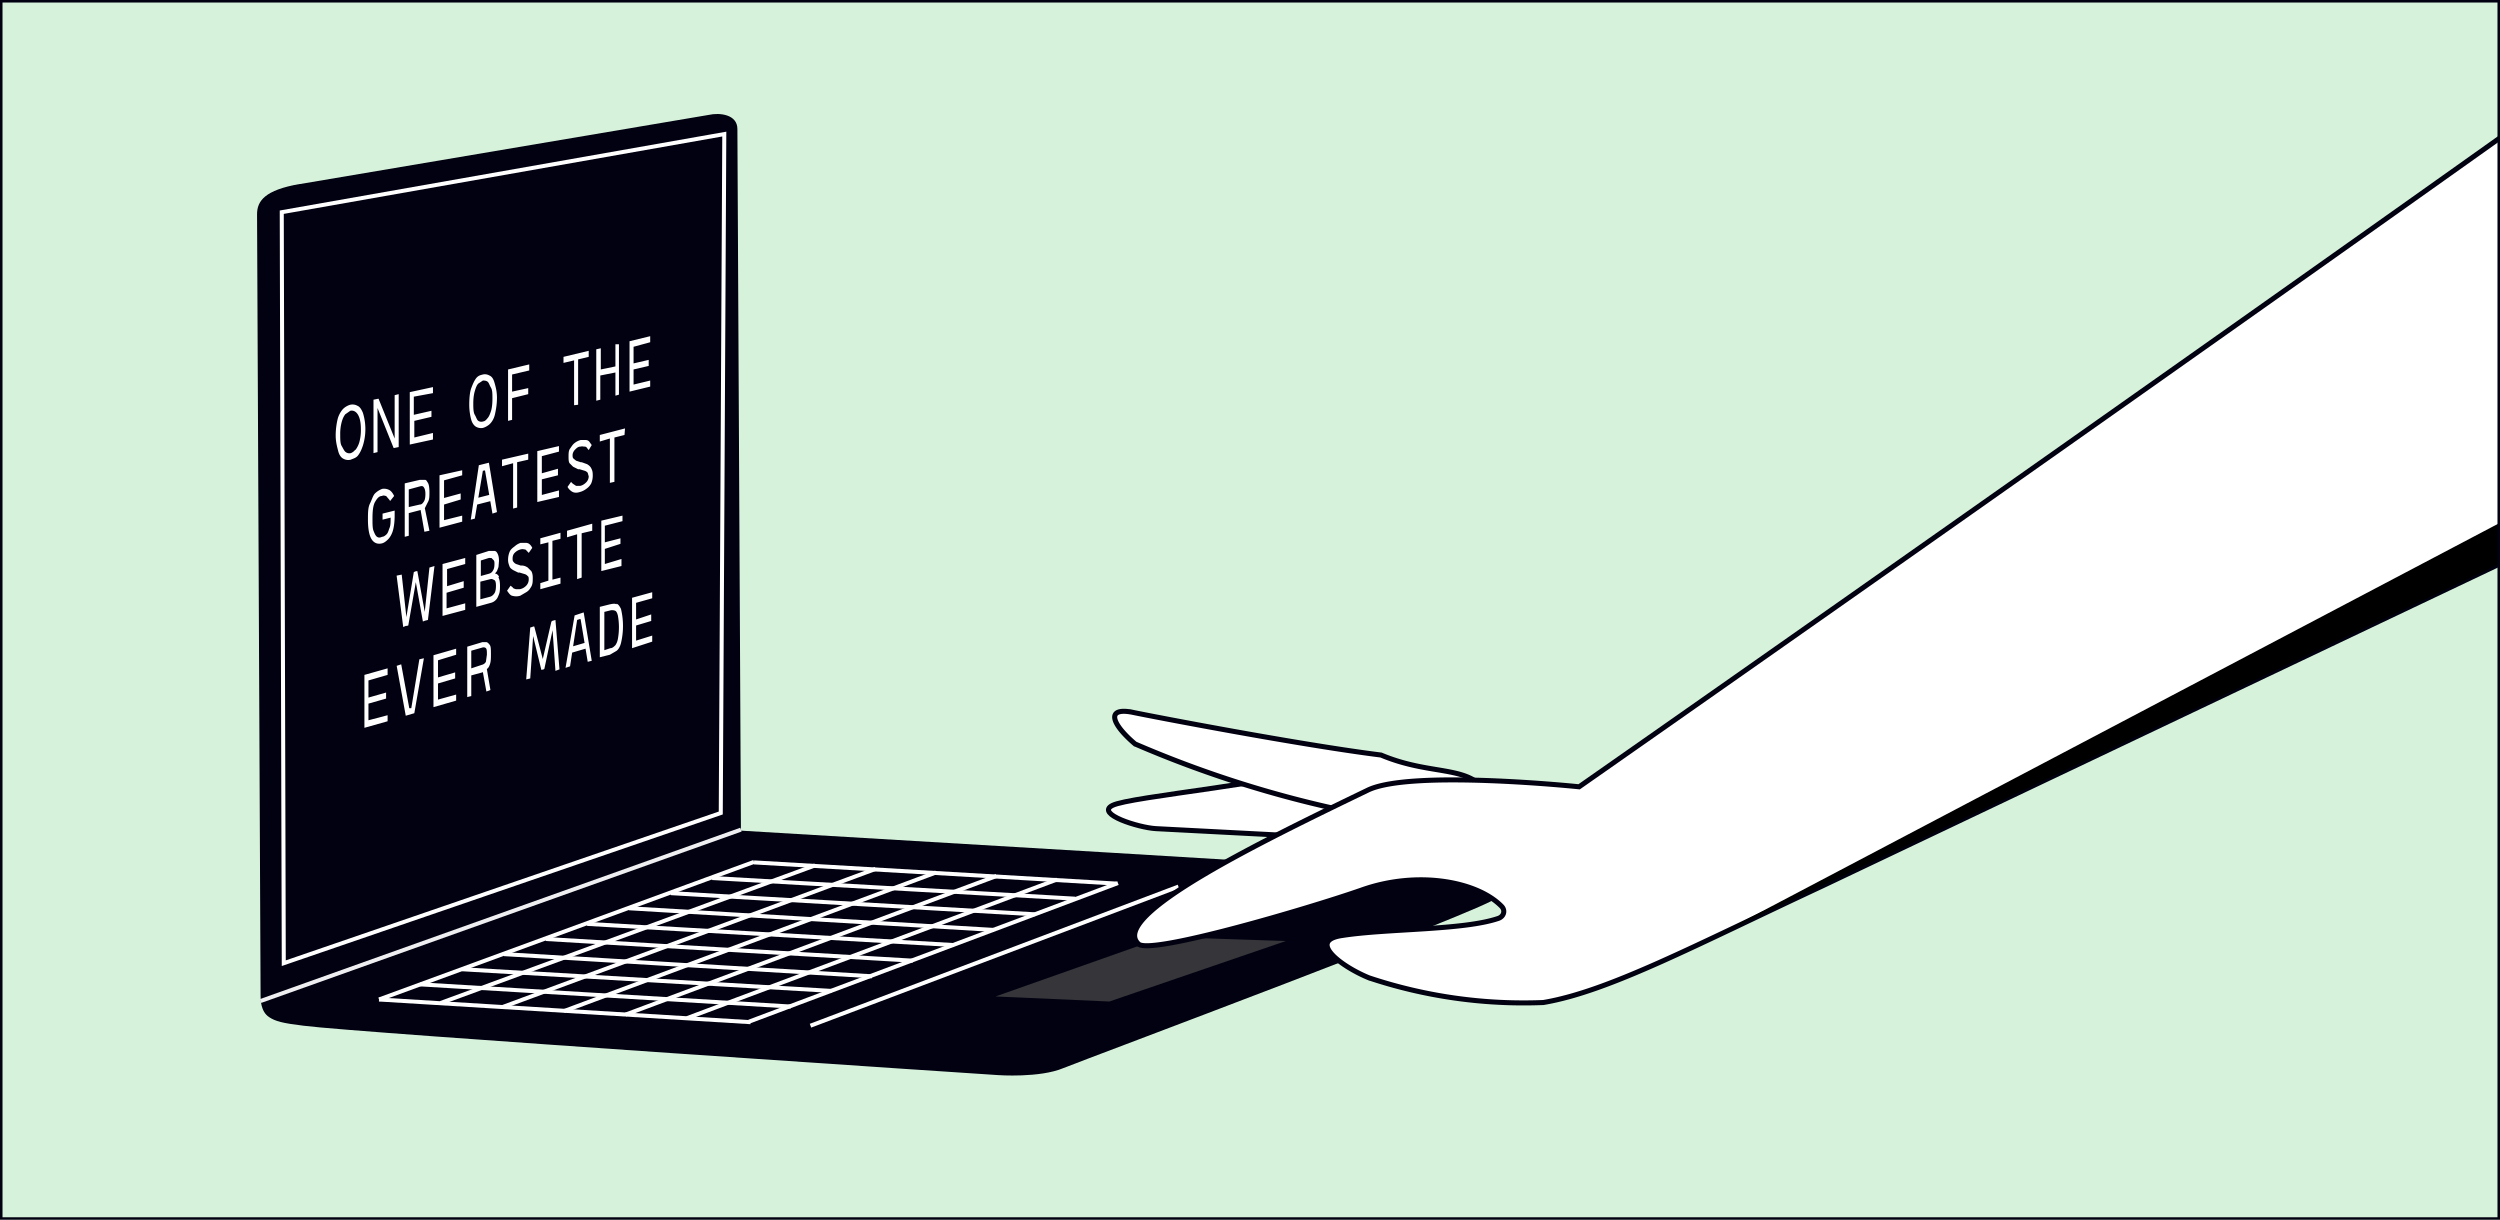 <svg xmlns="http://www.w3.org/2000/svg" xmlns:xlink="http://www.w3.org/1999/xlink" aria-label="One of the greatest websites ever made." viewBox="0 0 496 242" width="496" height="242">
    <style>
      @-webkit-keyframes web-browse {
        0%,100% { transform: translate(0, 0); }
        40%     { transform: translate(-4%, 4%); }
        60%     { transform: translate(0, 3%); }
        80%     { transform: translate(1%, 1%); }
      }
      @keyframes web-browse {
        0%,100% { transform: translate(0, 0); }
        40%     { transform: translate(-4%, 4%); }
        60%     { transform: translate(0, 3%); }
        80%     { transform: translate(1%, 1%); }
      }
      .laptop-arm {
         -webkit-animation: 2s ease 0s infinite running web-browse;
                 animation: 2s ease 0s infinite running web-browse;
         animation-play-state: paused;
      }
      @-webkit-keyframes finger-wiggle {
        0%   { transform: rotate(-6deg); }
        100% { transform: rotate(4deg); }
      }
      @keyframes finger-wiggle {
        0%   { transform: rotate(-6deg); }
        100% { transform: rotate(4deg); }
      }
      .laptop-fingers {
         -webkit-animation: .4s ease 0s infinite alternate finger-wiggle;
                 animation: .4s ease 0s infinite alternate finger-wiggle;
         animation-play-state: paused;
         transform-origin: 60% 80%;
      }
      .scrolling .laptop-fingers, .scrolling .laptop-arm { animation-play-state: running; }
    </style>
  <rect width="496" height="242" fill="#d7f2db"/>
  <g id="laptop">
    <path transform="translate(51 22.3)" mask="url(#d)" fill="#010111" d="M8.5 14.2c-7 1.2-8.5 3.4-8.5 6l.7 155c0 .8 0 3.2 1.7 4.3 1.2.8 2.6 1.2 6.8 1.7C19.8 182.6 147 191 147 191s8.3.6 13-1.4c4.2-1.7 84.4-31.7 85.8-33.7 1.4-2 1.8-4-1.4-4.4-3.2-.4-148.4-9-148.4-9L95.3 3.3C95.3.4 91.8 0 89.6.5l-81 13.7z"/>
    <path fill="none" d="M143 161.3l-86.7 29.8-.4-148.5 87.8-16z" stroke="#010111"/>
    <path fill="#fff" d="M70.5 89.3c.3-.4.6-.9.8-1.6a9 9 0 00.3-2.5c0-1-.1-1.7-.3-2.3-.2-.6-.5-1-.8-1.2a1.2 1.2 0 00-1-.2l-1 .7c-.3.4-.5.8-.7 1.5a9 9 0 00-.3 2.5c0 1 0 1.8.3 2.3.3.5.5 1 .8 1.2a1.2 1.2 0 001 .2 2 2 0 00.9-.7M68.1 91c-.4-.2-.8-.7-1-1.5-.2-.8-.5-1.8-.5-3.1s.2-2.5.4-3.3c.2-.8.7-1.6 1.1-2 .4-.4 1-.7 1.4-.8a2 2 0 011.4.2c.5.2.8.7 1.1 1.4a11 11 0 010 6.5c-.3.9-.6 1.5-1 2s-1 .6-1.4.8a2 2 0 01-1.5-.2m11-12.8v10.5l-1 .2-3.3-8.2.1-.1v9.1l-.8.2V79.3l1-.2 3.4 8.4h-.2v-9.1zm3 .5v3.6l3.5-.8v1.2l-3.4.8v3.3l3.7-.9v1.3l-4.6 1V77.8l4.6-1V78zM96.7 83c.3-.3.5-.8.7-1.4.2-.6.3-1.5.3-2.5s0-1.7-.3-2.2c-.3-.5-.4-1-.7-1.2-.3-.2-.6-.2-.9-.2l-.9.6c-.3.3-.5.8-.7 1.5-.2.7-.3 1.5-.3 2.4 0 .9 0 1.8.3 2.3.3.5.4 1 .7 1.2a1.1 1.1 0 001 .1c.2 0 .5-.2.8-.6m-2.2 1.7c-.4-.2-.8-.7-1-1.4-.2-.7-.4-1.8-.4-3s.1-2.5.4-3.3c.3-.8.6-1.5 1-2s.9-.6 1.3-.7a1.8 1.8 0 011.3.2c.5.2.8.7 1 1.4.2.7.5 1.7.5 3s-.2 2.4-.4 3.3c-.2.9-.6 1.5-1 1.9-.4.4-1 .7-1.4.8a2 2 0 01-1.3-.2m7.1-10.4v3.4l3.2-.7v1.2l-3.2.8v4.3l-.8.2V73.3l4.2-1v1.2zm15.2-3.5l-2.1.5v9l-.8.1v-8.9l-2.1.5v-1.2l5-1.2zm6-2.5v10l-.7.2v-4.6l-3 .6v4.8l-.8.2V69.3l.9-.2v4.2l2.9-.6v-4.4zm2.9.5v3.3l3-.7v1.2l-3 .7v3l3.3-.8v1.2l-4.1 1v-10l4.1-1v1.2zm-47.4 32.5v1c0 1-.1 2-.3 2.8-.2.8-.6 1.5-1 1.9-.4.4-.8.7-1.2.8-.8.2-1.5 0-2-.7s-.8-2-.8-4c0-1.3 0-2.4.4-3.2.4-.8.6-1.6 1-2 .4-.4.9-.7 1.4-.9.5-.1 1 0 1.4.2.4.2.7.6 1 1.2l-.8 1a3.2 3.2 0 00-.2-.3l-.6-.7c-.2 0-.5-.2-.8 0-.6 0-1 .5-1.4 1.2-.4.7-.5 1.9-.5 3.3 0 1 0 1.9.2 2.4s.4 1 .7 1.2c.3.2.6.2 1 0 .3 0 .6-.2.9-.5.3-.3.4-.8.6-1.3.2-.5.2-1.2.2-2l-1.6.4v-1.2zm5.1-.4l.8-.5 1 4.9-1 .2zm-2.3-.3l2.2-.5c.4 0 .6-.3.8-.6.2-.3.3-.8.3-1.5 0-.6-.1-1-.3-1.3-.2-.3-.4-.3-.8-.2l-2.2.6zm0 1.3v4.4l-.8.2V95.9l3-.7h1c.3 0 .4.3.6.6.2.3.3 1 .3 1.8 0 .9 0 1.5-.3 2l-.6 1.2-.9.4-2.3.6zm7-6.6v3.5l3.3-.9v1.2l-3.3 1v3.1l3.6-.9v1.2l-4.5 1.2V94.3l4.5-1v1zm9.7 2.7v1.3l-3.5.9v-1.3zm-1.4-4.7l-.6.1-1.6 9.5-.8.2L95 92.3l2-.5 1.6 9.8-.9.3-1.5-8.7zm8.4-2.1l-2.2.5v9l-.8.2v-9l-2.2.6v-1.3l5.2-1.2zm2.7-.7v3.4l3.2-.9v1.3l-3.2.8v3.1l3.4-.9v1.3l-4.3 1V89.5l4.3-1v1.1zm6.2 5.5l.6.4h.8c.5-.1.9-.4 1.2-.7a1.7 1.7 0 00.5-1.2l-.2-.7a1.3 1.3 0 00-.6-.4l-1-.3a1 1 0 00-.2 0 1 1 0 01-.1 0l-1-.5-.7-.7c-.2-.3-.2-.8-.2-1.3 0-.6 0-1.2.3-1.6.3-.4.5-.8.9-1.1a3.2 3.2 0 011.2-.6h1c.3 0 .5.1.7.3l.5.7-.6 1-.4-.5c-.1-.2-.4-.2-.6-.2a1.2 1.2 0 00-.6 0c-.5 0-.8.3-1.1.6-.3.3-.5.7-.5 1.1 0 .3 0 .5.2.7l.5.4.9.3a.3.3 0 00.2 0l1.1.4c.3.2.6.4.8.8.2.4.3.7.3 1.3a4 4 0 01-.3 1.7 3 3 0 01-1 1.1 3.5 3.5 0 01-1.2.6c-.6.2-1.1.2-1.5 0-.4-.2-.8-.6-1-1l.7-1a2.2 2.2 0 00.4.4m10.2-9.7l-2 .5v8.8l-.9.2V87l-2 .6v-1.3l5-1.3zm-39.7 35.8l1-9.5 1-.3-1.3 10.7-.8.2zm-1.7-6.7l-.2-2 .5-.1 1.6 8.8-.2 1.1-.3.1-1.4-7.8zm-2 7.8l1.6-9.7.5-.2-.1 2.2-1.5 8.6-.4.1v-1zm-1.8-9l1-.2 1 9.1v1l-.7.3-1.3-10.1zm10-1.3v3.4l3.3-1v1.3l-3.4 1v3.1l3.7-1v1.3l-4.5 1.2v-10.3l4.5-1.2v1.2zm9.4 4.8c.2-.3.3-.8.3-1.5 0-.6-.1-1-.3-1.1-.2-.1-.5-.3-.8-.2l-2 .5v3.5l1.9-.5c.4-.1.7-.4.9-.7zm-2.8-3.4l1.8-.5a1.2 1.2 0 00.7-.6c.2-.3.3-.7.3-1.3 0-.4 0-.6-.2-.8l-.4-.4H97l-1.6.5v3.1zm3.6.3c.2.3.3.9.3 1.6 0 .6 0 1.2-.2 1.7s-.3.8-.6 1.1a2 2 0 01-1 .6l-2.9.8v-10.3l2.5-.8h1c.3 0 .5.1.7.5.2.4.3.8.3 1.5l-.1 1.2-.3.8-.4.5c.3 0 .6.2.8.6zm2.8 2a1.7 1.7 0 00.7.3h.7c.6-.1 1-.4 1.3-.7a1.8 1.8 0 00.5-1.2c0-.3 0-.6-.2-.7a1.2 1.2 0 00-.6-.4l-1-.3a1 1 0 00-.2 0 .9.9 0 01-.1 0l-1-.5c-.3-.2-.6-.4-.7-.7-.1-.3-.3-.7-.3-1.3 0-.6.1-1.1.3-1.6.2-.5.6-.8 1-1.1a3.4 3.4 0 011.2-.7h1c.3 0 .6.1.8.3a2.1 2.1 0 01.5.7l-.7 1a2.6 2.6 0 00-.4-.4.5.5 0 00-.5-.3 1.3 1.3 0 00-.7 0 2.5 2.5 0 00-1.2.7c-.3.3-.4.7-.4 1.1 0 .3 0 .5.2.7a1.3 1.3 0 00.5.4l.9.3h.2c.5 0 .9.2 1.2.4l.7.7c.2.3.3.8.3 1.3 0 .7 0 1.3-.3 1.8s-.5.8-1 1.1l-1.2.7c-.7.2-1.2.1-1.6 0-.4-.1-.7-.6-1-1l.7-1 .5.4m7.8-9.3v7.7l1.6-.4v1.2l-4 1.1v-1.2l1.6-.5v-7.6l-1.6.4v-1.2l4-1.1v1.2zm7.9-2l-2.1.5v8.8l-.9.3V106l-2 .6v-1.3l5-1.4zm2.5-1v3.3l3.1-.8v1.1l-3.1 1v3l3.3-1v1.4l-4 1v-10l4.2-1v1.1zM73.1 135v3.4l3.5-1v1.2l-3.5 1v3.3l3.8-1v1.2l-4.6 1.3v-10.5l4.6-1.3v1.3zm11-4.4l-1.9 10.9-1.7.5-1.8-9.9.9-.3 1.6 8.7h.4l1.6-9.7zm2.8.4v3.4l3.4-1v1.2l-3.4 1v3.2l3.6-1v1.2l-4.5 1.3V130l4.5-1.3v1.2zm8.8 1.8l.8-.6.8 4.7-.8.3zm-2.2-.2l2.1-.7a1.2 1.2 0 00.8-.6l.2-1.4c0-.7 0-1.1-.2-1.3-.2-.2-.5-.2-.8-.1l-2.1.6zm0 1.2v4.3l-.8.2v-10l3-.9h.8c.2 0 .5.3.7.6.2.3.2 1 .2 1.8s0 1.4-.2 2c-.2.6-.4.8-.7 1l-.8.6-2.2.6zm16-10.6l.7-.2.8 9.8-.8.3zm-1.8 7.5l1.7-7.4.3-.1v1.5l-1.7 8-.5.2zm-2-4.8v-1.6h.3l1.7 6.5.2 2-.5.1zm-.5-1.4l.7-.2-.7 10.3-.8.2zm11.3 2.9v1.2l-3.4 1v-1.2zm-1.4-4.6l-.6.2-1.4 9.2-.9.3 1.8-10.4 1.8-.6 1.6 9.6-.8.2-1.4-8.4zm7 5.2c.2-.3.4-.7.5-1.3a13 13 0 000-4.5c-.1-.5-.3-.9-.5-1-.2-.1-.6-.2-1-.1l-1.2.3v7.6l1.2-.4c.4 0 .7-.3 1-.6m.2-8.2c.3 0 .6.4.9 1a14.6 14.6 0 010 6.8c-.2.8-.6 1.4-1 1.6l-1.2.7-2 .5v-10l2-.5c.5-.1 1-.2 1.3 0m3.9-.3v3.3l3-1v1.3l-3 .9v3l3.2-1v1.2l-4 1.3v-10l4-1.1v1.2z"/>
    <path fill="none" stroke-width=".8" stroke="#fff" d="M143 161.3l-86.7 29.8-.4-149 87.8-15.5zm-67.8 37l73.7 4.5m-65.5-7.5l73.5 4.4m-65.2-7.4l73.3 4.3m-65-7.3l73 4.4m-64.7-7.4l72.8 4.3m-64.6-7.3l72.7 4.2m-64.4-7.3l72.4 4.3m-64.1-7.3l72.2 4.2m-64-7.2l72 4.1m-63.7-7.2l71.8 4.2"/>
    <path fill="none" d="M51.7 198.6l95.3-34" stroke-width=".8" stroke="#efeff1"/>
    <path d="M197.5 197.7l22.6 1 35-12-24.2-.8z" fill="#35353a"/>
    <path fill="none" stroke-width=".8" stroke="#fff" d="M75.2 198.3l74.4-27.3m-62.2 28l74.3-27.3m-62 28.1l74-27.4m-61.8 28.2l73.8-27.5m-61.6 28.2l73.6-27.5M136.3 202l73.4-27.5m-61.1 28.2l73.2-27.5m-61 28.3l73-27.6"/>
  </g>
  <g class="laptop-arm">
   <g class="laptop-fingers">
    <path fill="#fff" d="M220.7 159.8c-3.4 1.7 5.2 4.4 8.6 4.6l36.4 1.9c10.7 0 36.7 1.9 29.1-6.1-5.3-5.3-20.1-11.1-25.5-9.4-14.7 4.6-45.1 7.2-48.6 9z" stroke="#010111"/>
    <path fill="#fff" d="M224.6 141.3c-5.3-1-4 2.4.6 6.3a219.9 219.9 0 0042.3 13.4s25.3 7.7 28.2-2.4c-3.3-7.3-11-4.3-21.7-8.8-16-2-45.6-7.7-49.4-8.5z" stroke="#010111"/>
   </g>
    <path d="M656.2-90.4c-16 18-342.9 246.5-342.9 246.5s-33.6-3.5-42 .7c-20.7 10-51.5 24.9-45.4 30.5 2.3 2.2 33.6-7 44.2-10.7 11.2-4 23-1.7 27.8 3.2.8.8.5 2-.6 2.4-7 2.4-22.1 2-31 3.4-7 1-.3 6.1 5.3 8.4a97 97 0 0034.6 4.9c13-2.2 30-11.3 55.3-23.1L657 35.3" fill="#fff" stroke="#010111"/>
    <path d="M338.2 186.8l317-166.9 1.8 15.4z"/>
  </g>
  <rect width="496" height="242" fill="none" stroke="#010111"/>
</svg>
